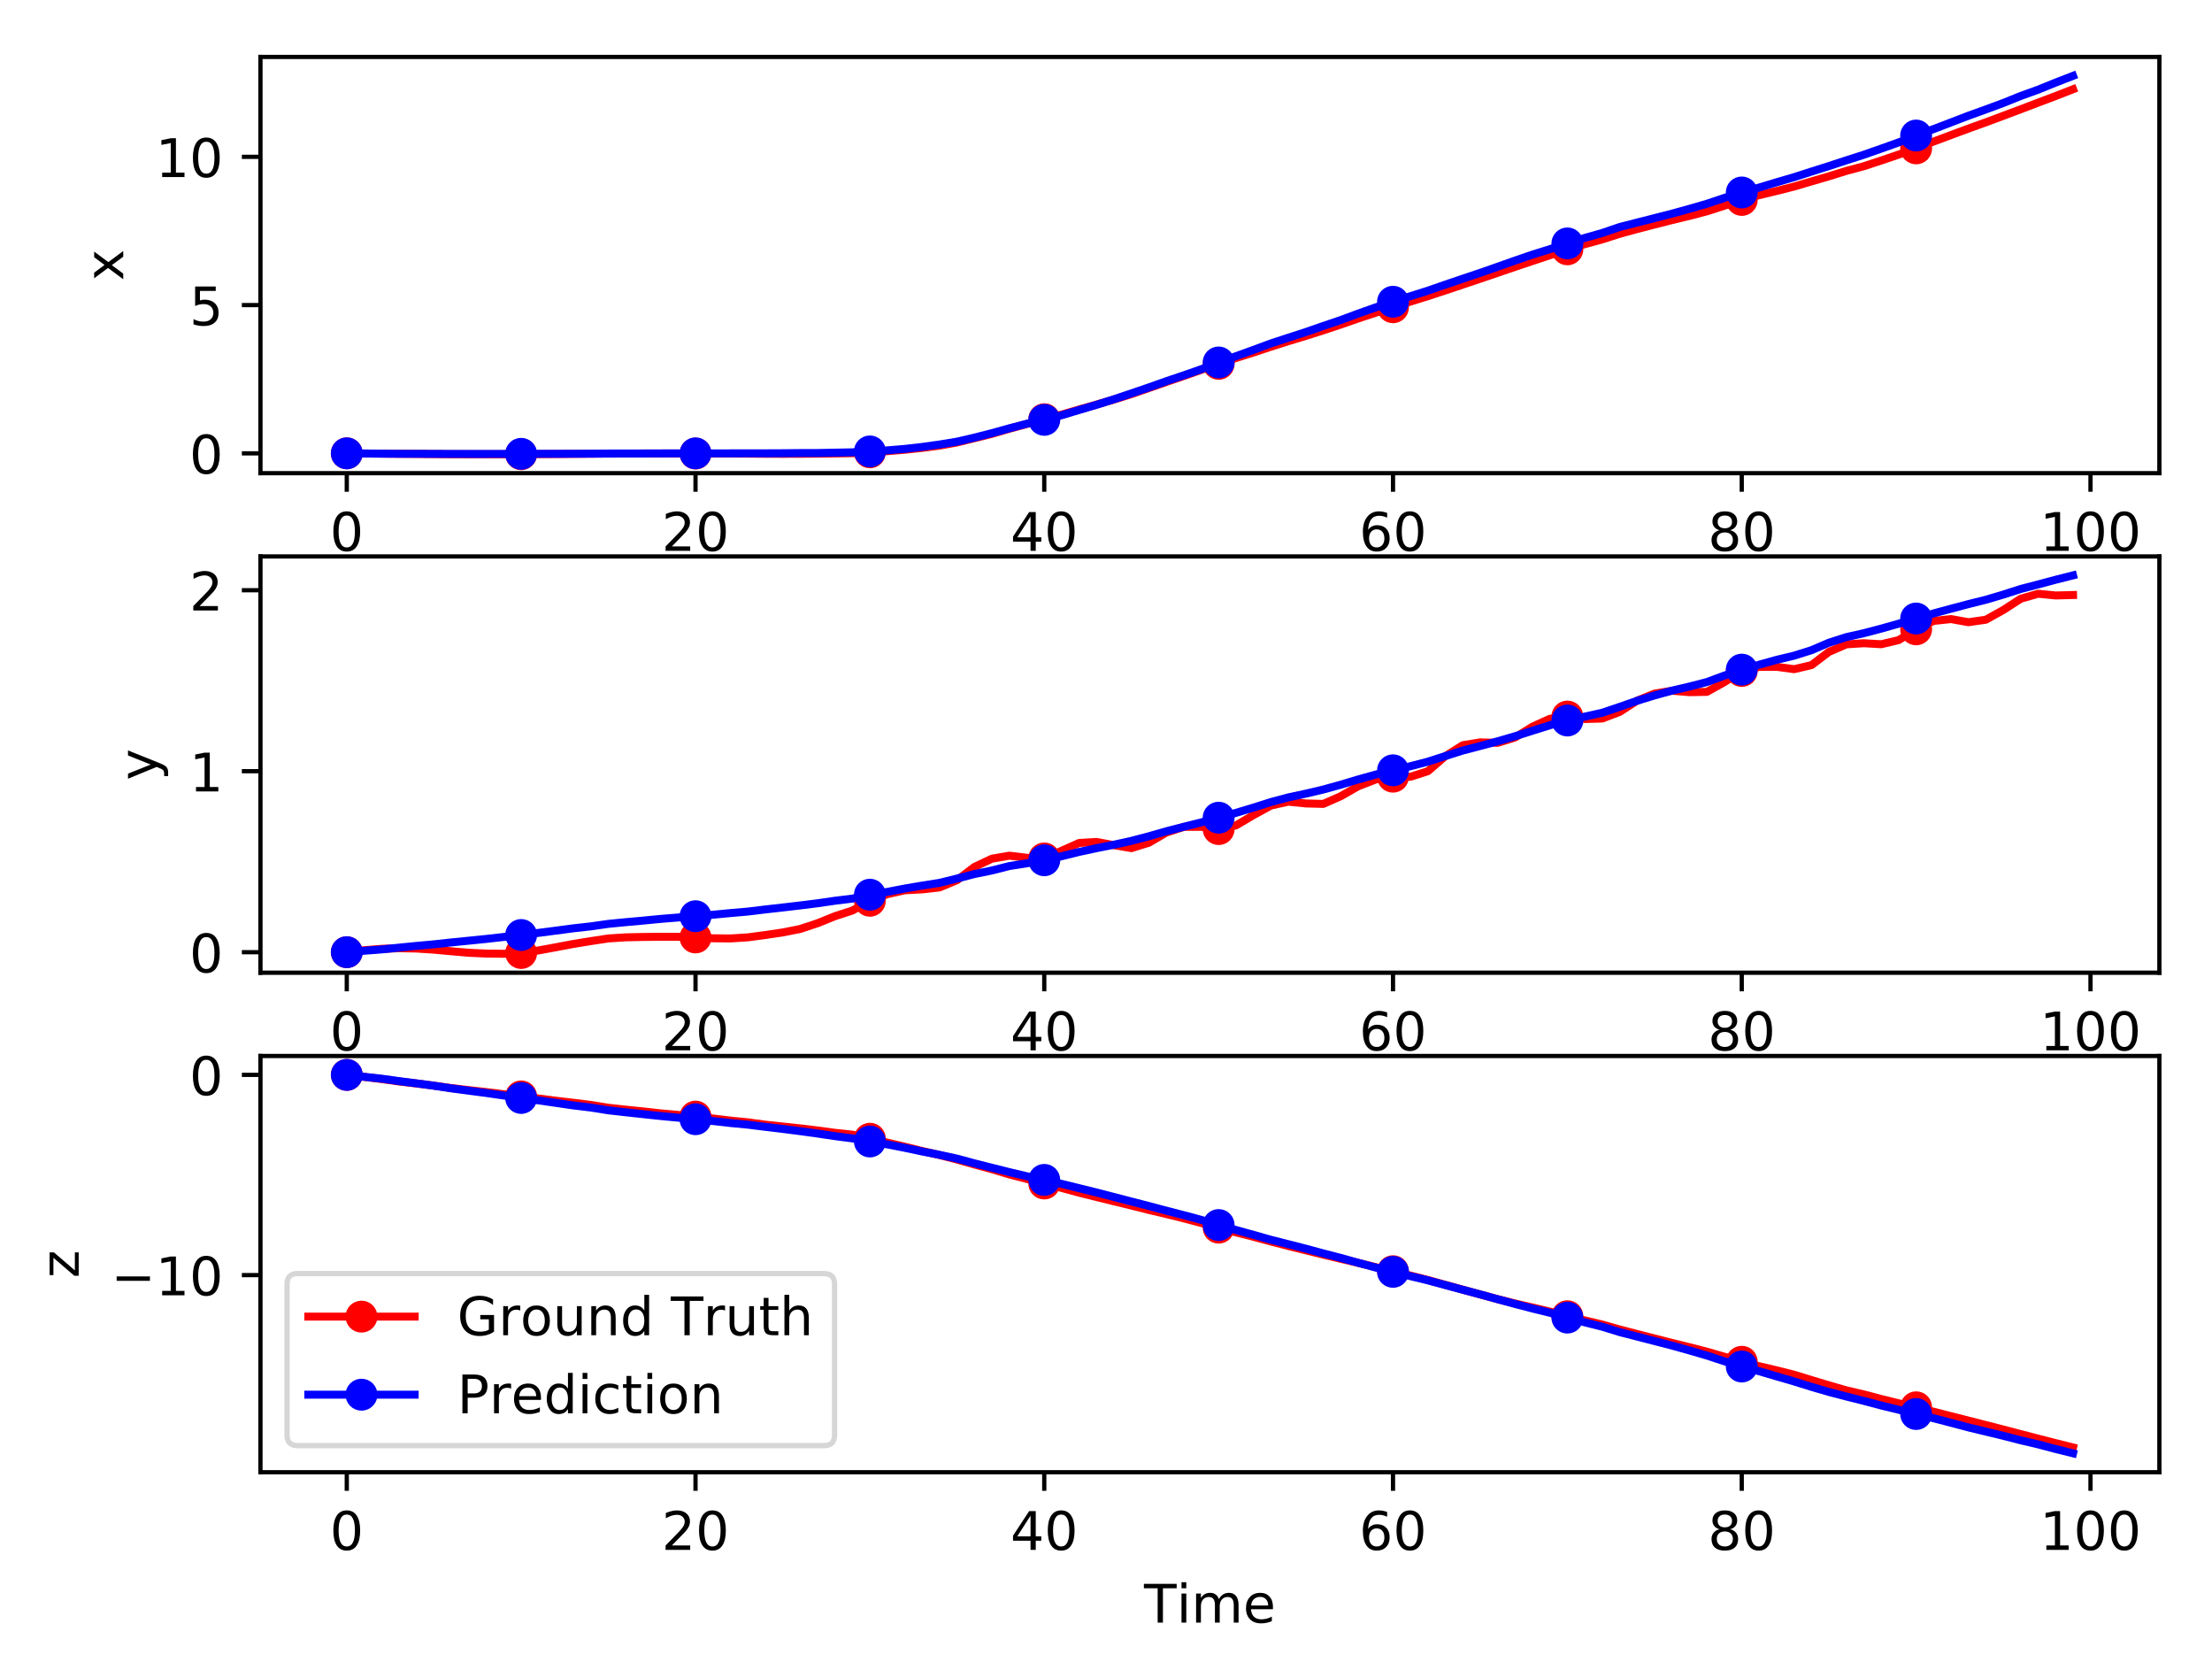 <?xml version="1.0" encoding="utf-8" standalone="no"?>
<!DOCTYPE svg PUBLIC "-//W3C//DTD SVG 1.1//EN"
  "http://www.w3.org/Graphics/SVG/1.1/DTD/svg11.dtd">
<!-- Created with matplotlib (http://matplotlib.org/) -->
<svg height="314pt" version="1.1" viewBox="0 0 416 314" width="416pt" xmlns="http://www.w3.org/2000/svg" xmlns:xlink="http://www.w3.org/1999/xlink">
 <defs>
  <style type="text/css">
*{stroke-linecap:butt;stroke-linejoin:round;}
  </style>
 </defs>
 <g id="figure_1">
  <g id="patch_1">
   <path d="M 0 314.368 
L 416.803 314.368 
L 416.803 0 
L 0 0 
z
" style="fill:#ffffff;"/>
  </g>
  <g id="axes_1">
   <g id="patch_2">
    <path d="M 48.983 88.968 
L 406.103 88.968 
L 406.103 10.7 
L 48.983 10.7 
z
" style="fill:#ffffff;"/>
   </g>
   <g id="matplotlib.axis_1">
    <g id="xtick_1">
     <g id="line2d_1">
      <defs>
       <path d="M 0 0 
L 0 3.5 
" id="mbe0ce52a7d" style="stroke:#000000;stroke-width:0.8;"/>
      </defs>
      <g>
       <use style="stroke:#000000;stroke-width:0.8;" x="65.216" xlink:href="#mbe0ce52a7d" y="88.968"/>
      </g>
     </g>
     <g id="text_1">
      <!-- 0 -->
      <defs>
       <path d="M 31.781 66.406 
Q 24.172 66.406 20.328 58.906 
Q 16.5 51.422 16.5 36.375 
Q 16.5 21.391 20.328 13.891 
Q 24.172 6.391 31.781 6.391 
Q 39.453 6.391 43.281 13.891 
Q 47.125 21.391 47.125 36.375 
Q 47.125 51.422 43.281 58.906 
Q 39.453 66.406 31.781 66.406 
z
M 31.781 74.219 
Q 44.047 74.219 50.516 64.516 
Q 56.984 54.828 56.984 36.375 
Q 56.984 17.969 50.516 8.266 
Q 44.047 -1.422 31.781 -1.422 
Q 19.531 -1.422 13.062 8.266 
Q 6.594 17.969 6.594 36.375 
Q 6.594 54.828 13.062 64.516 
Q 19.531 74.219 31.781 74.219 
z
" id="DejaVuSans-30"/>
      </defs>
      <g transform="translate(62.034 103.567)scale(0.1 -0.1)">
       <use xlink:href="#DejaVuSans-30"/>
      </g>
     </g>
    </g>
    <g id="xtick_2">
     <g id="line2d_2">
      <g>
       <use style="stroke:#000000;stroke-width:0.8;" x="130.802" xlink:href="#mbe0ce52a7d" y="88.968"/>
      </g>
     </g>
     <g id="text_2">
      <!-- 20 -->
      <defs>
       <path d="M 19.188 8.297 
L 53.609 8.297 
L 53.609 0 
L 7.328 0 
L 7.328 8.297 
Q 12.938 14.109 22.625 23.891 
Q 32.328 33.688 34.812 36.531 
Q 39.547 41.844 41.422 45.531 
Q 43.312 49.219 43.312 52.781 
Q 43.312 58.594 39.234 62.25 
Q 35.156 65.922 28.609 65.922 
Q 23.969 65.922 18.812 64.312 
Q 13.672 62.703 7.812 59.422 
L 7.812 69.391 
Q 13.766 71.781 18.938 73 
Q 24.125 74.219 28.422 74.219 
Q 39.75 74.219 46.484 68.547 
Q 53.219 62.891 53.219 53.422 
Q 53.219 48.922 51.531 44.891 
Q 49.859 40.875 45.406 35.406 
Q 44.188 33.984 37.641 27.219 
Q 31.109 20.453 19.188 8.297 
z
" id="DejaVuSans-32"/>
      </defs>
      <g transform="translate(124.44 103.567)scale(0.1 -0.1)">
       <use xlink:href="#DejaVuSans-32"/>
       <use x="63.623" xlink:href="#DejaVuSans-30"/>
      </g>
     </g>
    </g>
    <g id="xtick_3">
     <g id="line2d_3">
      <g>
       <use style="stroke:#000000;stroke-width:0.8;" x="196.389" xlink:href="#mbe0ce52a7d" y="88.968"/>
      </g>
     </g>
     <g id="text_3">
      <!-- 40 -->
      <defs>
       <path d="M 37.797 64.312 
L 12.891 25.391 
L 37.797 25.391 
z
M 35.203 72.906 
L 47.609 72.906 
L 47.609 25.391 
L 58.016 25.391 
L 58.016 17.188 
L 47.609 17.188 
L 47.609 0 
L 37.797 0 
L 37.797 17.188 
L 4.891 17.188 
L 4.891 26.703 
z
" id="DejaVuSans-34"/>
      </defs>
      <g transform="translate(190.027 103.567)scale(0.1 -0.1)">
       <use xlink:href="#DejaVuSans-34"/>
       <use x="63.623" xlink:href="#DejaVuSans-30"/>
      </g>
     </g>
    </g>
    <g id="xtick_4">
     <g id="line2d_4">
      <g>
       <use style="stroke:#000000;stroke-width:0.8;" x="261.976" xlink:href="#mbe0ce52a7d" y="88.968"/>
      </g>
     </g>
     <g id="text_4">
      <!-- 60 -->
      <defs>
       <path d="M 33.016 40.375 
Q 26.375 40.375 22.484 35.828 
Q 18.609 31.297 18.609 23.391 
Q 18.609 15.531 22.484 10.953 
Q 26.375 6.391 33.016 6.391 
Q 39.656 6.391 43.531 10.953 
Q 47.406 15.531 47.406 23.391 
Q 47.406 31.297 43.531 35.828 
Q 39.656 40.375 33.016 40.375 
z
M 52.594 71.297 
L 52.594 62.312 
Q 48.875 64.062 45.094 64.984 
Q 41.312 65.922 37.594 65.922 
Q 27.828 65.922 22.672 59.328 
Q 17.531 52.734 16.797 39.406 
Q 19.672 43.656 24.016 45.922 
Q 28.375 48.188 33.594 48.188 
Q 44.578 48.188 50.953 41.516 
Q 57.328 34.859 57.328 23.391 
Q 57.328 12.156 50.688 5.359 
Q 44.047 -1.422 33.016 -1.422 
Q 20.359 -1.422 13.672 8.266 
Q 6.984 17.969 6.984 36.375 
Q 6.984 53.656 15.188 63.938 
Q 23.391 74.219 37.203 74.219 
Q 40.922 74.219 44.703 73.484 
Q 48.484 72.75 52.594 71.297 
z
" id="DejaVuSans-36"/>
      </defs>
      <g transform="translate(255.613 103.567)scale(0.1 -0.1)">
       <use xlink:href="#DejaVuSans-36"/>
       <use x="63.623" xlink:href="#DejaVuSans-30"/>
      </g>
     </g>
    </g>
    <g id="xtick_5">
     <g id="line2d_5">
      <g>
       <use style="stroke:#000000;stroke-width:0.8;" x="327.563" xlink:href="#mbe0ce52a7d" y="88.968"/>
      </g>
     </g>
     <g id="text_5">
      <!-- 80 -->
      <defs>
       <path d="M 31.781 34.625 
Q 24.75 34.625 20.719 30.859 
Q 16.703 27.094 16.703 20.516 
Q 16.703 13.922 20.719 10.156 
Q 24.75 6.391 31.781 6.391 
Q 38.812 6.391 42.859 10.172 
Q 46.922 13.969 46.922 20.516 
Q 46.922 27.094 42.891 30.859 
Q 38.875 34.625 31.781 34.625 
z
M 21.922 38.812 
Q 15.578 40.375 12.031 44.719 
Q 8.5 49.078 8.5 55.328 
Q 8.5 64.062 14.719 69.141 
Q 20.953 74.219 31.781 74.219 
Q 42.672 74.219 48.875 69.141 
Q 55.078 64.062 55.078 55.328 
Q 55.078 49.078 51.531 44.719 
Q 48 40.375 41.703 38.812 
Q 48.828 37.156 52.797 32.312 
Q 56.781 27.484 56.781 20.516 
Q 56.781 9.906 50.312 4.234 
Q 43.844 -1.422 31.781 -1.422 
Q 19.734 -1.422 13.25 4.234 
Q 6.781 9.906 6.781 20.516 
Q 6.781 27.484 10.781 32.312 
Q 14.797 37.156 21.922 38.812 
z
M 18.312 54.391 
Q 18.312 48.734 21.844 45.562 
Q 25.391 42.391 31.781 42.391 
Q 38.141 42.391 41.719 45.562 
Q 45.312 48.734 45.312 54.391 
Q 45.312 60.062 41.719 63.234 
Q 38.141 66.406 31.781 66.406 
Q 25.391 66.406 21.844 63.234 
Q 18.312 60.062 18.312 54.391 
z
" id="DejaVuSans-38"/>
      </defs>
      <g transform="translate(321.2 103.567)scale(0.1 -0.1)">
       <use xlink:href="#DejaVuSans-38"/>
       <use x="63.623" xlink:href="#DejaVuSans-30"/>
      </g>
     </g>
    </g>
    <g id="xtick_6">
     <g id="line2d_6">
      <g>
       <use style="stroke:#000000;stroke-width:0.8;" x="393.149" xlink:href="#mbe0ce52a7d" y="88.968"/>
      </g>
     </g>
     <g id="text_6">
      <!-- 100 -->
      <defs>
       <path d="M 12.406 8.297 
L 28.516 8.297 
L 28.516 63.922 
L 10.984 60.406 
L 10.984 69.391 
L 28.422 72.906 
L 38.281 72.906 
L 38.281 8.297 
L 54.391 8.297 
L 54.391 0 
L 12.406 0 
z
" id="DejaVuSans-31"/>
      </defs>
      <g transform="translate(383.606 103.567)scale(0.1 -0.1)">
       <use xlink:href="#DejaVuSans-31"/>
       <use x="63.623" xlink:href="#DejaVuSans-30"/>
       <use x="127.246" xlink:href="#DejaVuSans-30"/>
      </g>
     </g>
    </g>
    <g id="text_7">
     <!-- Time -->
     <defs>
      <path d="M -0.297 72.906 
L 61.375 72.906 
L 61.375 64.594 
L 35.5 64.594 
L 35.5 0 
L 25.594 0 
L 25.594 64.594 
L -0.297 64.594 
z
" id="DejaVuSans-54"/>
      <path d="M 9.422 54.688 
L 18.406 54.688 
L 18.406 0 
L 9.422 0 
z
M 9.422 75.984 
L 18.406 75.984 
L 18.406 64.594 
L 9.422 64.594 
z
" id="DejaVuSans-69"/>
      <path d="M 52 44.188 
Q 55.375 50.25 60.062 53.125 
Q 64.75 56 71.094 56 
Q 79.641 56 84.281 50.016 
Q 88.922 44.047 88.922 33.016 
L 88.922 0 
L 79.891 0 
L 79.891 32.719 
Q 79.891 40.578 77.094 44.375 
Q 74.312 48.188 68.609 48.188 
Q 61.625 48.188 57.562 43.547 
Q 53.516 38.922 53.516 30.906 
L 53.516 0 
L 44.484 0 
L 44.484 32.719 
Q 44.484 40.625 41.703 44.406 
Q 38.922 48.188 33.109 48.188 
Q 26.219 48.188 22.156 43.531 
Q 18.109 38.875 18.109 30.906 
L 18.109 0 
L 9.078 0 
L 9.078 54.688 
L 18.109 54.688 
L 18.109 46.188 
Q 21.188 51.219 25.484 53.609 
Q 29.781 56 35.688 56 
Q 41.656 56 45.828 52.969 
Q 50 49.953 52 44.188 
z
" id="DejaVuSans-6d"/>
      <path d="M 56.203 29.594 
L 56.203 25.203 
L 14.891 25.203 
Q 15.484 15.922 20.484 11.062 
Q 25.484 6.203 34.422 6.203 
Q 39.594 6.203 44.453 7.469 
Q 49.312 8.734 54.109 11.281 
L 54.109 2.781 
Q 49.266 0.734 44.188 -0.344 
Q 39.109 -1.422 33.891 -1.422 
Q 20.797 -1.422 13.156 6.188 
Q 5.516 13.812 5.516 26.812 
Q 5.516 40.234 12.766 48.109 
Q 20.016 56 32.328 56 
Q 43.359 56 49.781 48.891 
Q 56.203 41.797 56.203 29.594 
z
M 47.219 32.234 
Q 47.125 39.594 43.094 43.984 
Q 39.062 48.391 32.422 48.391 
Q 24.906 48.391 20.391 44.141 
Q 15.875 39.891 15.188 32.172 
z
" id="DejaVuSans-65"/>
     </defs>
     <g transform="translate(215.155 117.245)scale(0.1 -0.1)">
      <use xlink:href="#DejaVuSans-54"/>
      <use x="61.037" xlink:href="#DejaVuSans-69"/>
      <use x="88.82" xlink:href="#DejaVuSans-6d"/>
      <use x="186.232" xlink:href="#DejaVuSans-65"/>
     </g>
    </g>
   </g>
   <g id="matplotlib.axis_2">
    <g id="ytick_1">
     <g id="line2d_7">
      <defs>
       <path d="M 0 0 
L -3.5 0 
" id="m937d093a23" style="stroke:#000000;stroke-width:0.8;"/>
      </defs>
      <g>
       <use style="stroke:#000000;stroke-width:0.8;" x="48.983" xlink:href="#m937d093a23" y="85.238"/>
      </g>
     </g>
     <g id="text_8">
      <!-- 0 -->
      <g transform="translate(35.62 89.037)scale(0.1 -0.1)">
       <use xlink:href="#DejaVuSans-30"/>
      </g>
     </g>
    </g>
    <g id="ytick_2">
     <g id="line2d_8">
      <g>
       <use style="stroke:#000000;stroke-width:0.8;" x="48.983" xlink:href="#m937d093a23" y="57.363"/>
      </g>
     </g>
     <g id="text_9">
      <!-- 5 -->
      <defs>
       <path d="M 10.797 72.906 
L 49.516 72.906 
L 49.516 64.594 
L 19.828 64.594 
L 19.828 46.734 
Q 21.969 47.469 24.109 47.828 
Q 26.266 48.188 28.422 48.188 
Q 40.625 48.188 47.75 41.5 
Q 54.891 34.812 54.891 23.391 
Q 54.891 11.625 47.562 5.094 
Q 40.234 -1.422 26.906 -1.422 
Q 22.312 -1.422 17.547 -0.641 
Q 12.797 0.141 7.719 1.703 
L 7.719 11.625 
Q 12.109 9.234 16.797 8.062 
Q 21.484 6.891 26.703 6.891 
Q 35.156 6.891 40.078 11.328 
Q 45.016 15.766 45.016 23.391 
Q 45.016 31 40.078 35.438 
Q 35.156 39.891 26.703 39.891 
Q 22.75 39.891 18.812 39.016 
Q 14.891 38.141 10.797 36.281 
z
" id="DejaVuSans-35"/>
      </defs>
      <g transform="translate(35.62 61.162)scale(0.1 -0.1)">
       <use xlink:href="#DejaVuSans-35"/>
      </g>
     </g>
    </g>
    <g id="ytick_3">
     <g id="line2d_9">
      <g>
       <use style="stroke:#000000;stroke-width:0.8;" x="48.983" xlink:href="#m937d093a23" y="29.487"/>
      </g>
     </g>
     <g id="text_10">
      <!-- 10 -->
      <g transform="translate(29.258 33.287)scale(0.1 -0.1)">
       <use xlink:href="#DejaVuSans-31"/>
       <use x="63.623" xlink:href="#DejaVuSans-30"/>
      </g>
     </g>
    </g>
    <g id="text_11">
     <!-- x -->
     <defs>
      <path d="M 54.891 54.688 
L 35.109 28.078 
L 55.906 0 
L 45.312 0 
L 29.391 21.484 
L 13.484 0 
L 2.875 0 
L 24.125 28.609 
L 4.688 54.688 
L 15.281 54.688 
L 29.781 35.203 
L 44.281 54.688 
z
" id="DejaVuSans-78"/>
     </defs>
     <g transform="translate(23.178 52.793)rotate(-90)scale(0.1 -0.1)">
      <use xlink:href="#DejaVuSans-78"/>
     </g>
    </g>
   </g>
   <g id="line2d_10">
    <path clip-path="url(#pd5dc75ac2e)" d="M 65.216 85.238 
L 68.495 85.27 
L 71.774 85.298 
L 75.054 85.324 
L 78.333 85.348 
L 81.612 85.376 
L 84.892 85.399 
L 88.171 85.409 
L 91.45 85.411 
L 94.73 85.409 
L 98.009 85.404 
L 101.288 85.388 
L 104.568 85.366 
L 107.847 85.339 
L 111.126 85.31 
L 114.406 85.287 
L 117.685 85.279 
L 120.964 85.275 
L 124.244 85.274 
L 127.523 85.273 
L 130.802 85.272 
L 134.082 85.28 
L 137.361 85.277 
L 140.64 85.294 
L 143.92 85.32 
L 147.199 85.331 
L 150.478 85.322 
L 153.758 85.299 
L 157.037 85.255 
L 160.316 85.208 
L 163.596 85.049 
L 166.875 84.828 
L 170.154 84.563 
L 173.434 84.212 
L 176.713 83.784 
L 179.992 83.193 
L 183.272 82.377 
L 186.551 81.573 
L 189.83 80.608 
L 193.11 79.719 
L 196.389 78.823 
L 199.668 77.95 
L 202.948 76.993 
L 206.227 76.062 
L 209.506 75.12 
L 212.786 74.096 
L 216.065 72.959 
L 219.344 71.817 
L 222.624 70.693 
L 225.903 69.545 
L 229.182 68.413 
L 232.462 67.307 
L 235.741 66.278 
L 239.02 65.189 
L 242.3 64.149 
L 245.579 63.158 
L 248.859 62.115 
L 252.138 61.023 
L 255.417 59.887 
L 258.697 58.803 
L 261.976 57.77 
L 265.255 56.705 
L 268.535 55.688 
L 271.814 54.609 
L 275.093 53.511 
L 278.373 52.413 
L 281.652 51.297 
L 284.931 50.177 
L 288.211 49.077 
L 291.49 47.986 
L 294.769 46.877 
L 298.049 45.91 
L 301.328 45.011 
L 304.607 43.964 
L 307.887 43.067 
L 311.166 42.214 
L 314.445 41.383 
L 317.725 40.593 
L 321.004 39.736 
L 324.283 38.681 
L 327.563 37.592 
L 330.842 36.697 
L 334.121 35.903 
L 337.401 35.077 
L 340.68 34.11 
L 343.959 33.154 
L 347.239 32.13 
L 350.518 31.256 
L 353.797 30.18 
L 357.077 29.063 
L 360.356 27.896 
L 363.635 26.619 
L 366.915 25.391 
L 370.194 24.176 
L 373.473 22.997 
L 376.753 21.774 
L 380.032 20.542 
L 383.311 19.293 
L 386.591 18.059 
L 389.87 16.779 
" style="fill:none;stroke:#ff0000;stroke-linecap:square;stroke-width:1.5;"/>
    <defs>
     <path d="M 0 2.5 
C 0.663 2.5 1.299 2.237 1.768 1.768 
C 2.237 1.299 2.5 0.663 2.5 0 
C 2.5 -0.663 2.237 -1.299 1.768 -1.768 
C 1.299 -2.237 0.663 -2.5 0 -2.5 
C -0.663 -2.5 -1.299 -2.237 -1.768 -1.768 
C -2.237 -1.299 -2.5 -0.663 -2.5 0 
C -2.5 0.663 -2.237 1.299 -1.768 1.768 
C -1.299 2.237 -0.663 2.5 0 2.5 
z
" id="m36c1d5f008" style="stroke:#ff0000;"/>
    </defs>
    <g clip-path="url(#pd5dc75ac2e)">
     <use style="fill:#ff0000;stroke:#ff0000;" x="65.216" xlink:href="#m36c1d5f008" y="85.238"/>
     <use style="fill:#ff0000;stroke:#ff0000;" x="98.009" xlink:href="#m36c1d5f008" y="85.404"/>
     <use style="fill:#ff0000;stroke:#ff0000;" x="130.802" xlink:href="#m36c1d5f008" y="85.272"/>
     <use style="fill:#ff0000;stroke:#ff0000;" x="163.596" xlink:href="#m36c1d5f008" y="85.049"/>
     <use style="fill:#ff0000;stroke:#ff0000;" x="196.389" xlink:href="#m36c1d5f008" y="78.823"/>
     <use style="fill:#ff0000;stroke:#ff0000;" x="229.182" xlink:href="#m36c1d5f008" y="68.413"/>
     <use style="fill:#ff0000;stroke:#ff0000;" x="261.976" xlink:href="#m36c1d5f008" y="57.77"/>
     <use style="fill:#ff0000;stroke:#ff0000;" x="294.769" xlink:href="#m36c1d5f008" y="46.877"/>
     <use style="fill:#ff0000;stroke:#ff0000;" x="327.563" xlink:href="#m36c1d5f008" y="37.592"/>
     <use style="fill:#ff0000;stroke:#ff0000;" x="360.356" xlink:href="#m36c1d5f008" y="27.896"/>
    </g>
   </g>
   <g id="line2d_11">
    <path clip-path="url(#pd5dc75ac2e)" d="M 65.216 85.238 
L 68.495 85.264 
L 71.774 85.304 
L 75.054 85.321 
L 78.333 85.322 
L 81.612 85.338 
L 84.892 85.346 
L 88.171 85.351 
L 91.45 85.351 
L 94.73 85.343 
L 98.009 85.332 
L 101.288 85.328 
L 104.568 85.323 
L 107.847 85.315 
L 111.126 85.303 
L 114.406 85.276 
L 117.685 85.269 
L 120.964 85.265 
L 124.244 85.254 
L 127.523 85.248 
L 130.802 85.245 
L 134.082 85.246 
L 137.361 85.242 
L 140.64 85.239 
L 143.92 85.234 
L 147.199 85.219 
L 150.478 85.186 
L 153.758 85.176 
L 157.037 85.111 
L 160.316 85.045 
L 163.596 84.88 
L 166.875 84.678 
L 170.154 84.406 
L 173.434 84.033 
L 176.713 83.575 
L 179.992 83.036 
L 183.272 82.279 
L 186.551 81.437 
L 189.83 80.53 
L 193.11 79.669 
L 196.389 78.941 
L 199.668 78.068 
L 202.948 77.083 
L 206.227 76.11 
L 209.506 75.063 
L 212.786 73.958 
L 216.065 72.84 
L 219.344 71.676 
L 222.624 70.569 
L 225.903 69.425 
L 229.182 68.152 
L 232.462 66.965 
L 235.741 65.786 
L 239.02 64.567 
L 242.3 63.494 
L 245.579 62.432 
L 248.859 61.293 
L 252.138 60.182 
L 255.417 58.965 
L 258.697 57.801 
L 261.976 56.735 
L 265.255 55.689 
L 268.535 54.655 
L 271.814 53.516 
L 275.093 52.404 
L 278.373 51.304 
L 281.652 50.156 
L 284.931 48.995 
L 288.211 47.87 
L 291.49 46.846 
L 294.769 45.769 
L 298.049 44.731 
L 301.328 43.805 
L 304.607 42.685 
L 307.887 41.845 
L 311.166 41.01 
L 314.445 40.171 
L 317.725 39.266 
L 321.004 38.317 
L 324.283 37.214 
L 327.563 36.188 
L 330.842 35.26 
L 334.121 34.27 
L 337.401 33.313 
L 340.68 32.258 
L 343.959 31.219 
L 347.239 30.145 
L 350.518 29.093 
L 353.797 27.944 
L 357.077 26.772 
L 360.356 25.484 
L 363.635 24.27 
L 366.915 23.015 
L 370.194 21.758 
L 373.473 20.575 
L 376.753 19.363 
L 380.032 18.042 
L 383.311 16.858 
L 386.591 15.529 
L 389.87 14.258 
" style="fill:none;stroke:#0000ff;stroke-linecap:square;stroke-width:1.5;"/>
    <defs>
     <path d="M 0 2.5 
C 0.663 2.5 1.299 2.237 1.768 1.768 
C 2.237 1.299 2.5 0.663 2.5 0 
C 2.5 -0.663 2.237 -1.299 1.768 -1.768 
C 1.299 -2.237 0.663 -2.5 0 -2.5 
C -0.663 -2.5 -1.299 -2.237 -1.768 -1.768 
C -2.237 -1.299 -2.5 -0.663 -2.5 0 
C -2.5 0.663 -2.237 1.299 -1.768 1.768 
C -1.299 2.237 -0.663 2.5 0 2.5 
z
" id="me3916d8722" style="stroke:#0000ff;"/>
    </defs>
    <g clip-path="url(#pd5dc75ac2e)">
     <use style="fill:#0000ff;stroke:#0000ff;" x="65.216" xlink:href="#me3916d8722" y="85.238"/>
     <use style="fill:#0000ff;stroke:#0000ff;" x="98.009" xlink:href="#me3916d8722" y="85.332"/>
     <use style="fill:#0000ff;stroke:#0000ff;" x="130.802" xlink:href="#me3916d8722" y="85.245"/>
     <use style="fill:#0000ff;stroke:#0000ff;" x="163.596" xlink:href="#me3916d8722" y="84.88"/>
     <use style="fill:#0000ff;stroke:#0000ff;" x="196.389" xlink:href="#me3916d8722" y="78.941"/>
     <use style="fill:#0000ff;stroke:#0000ff;" x="229.182" xlink:href="#me3916d8722" y="68.152"/>
     <use style="fill:#0000ff;stroke:#0000ff;" x="261.976" xlink:href="#me3916d8722" y="56.735"/>
     <use style="fill:#0000ff;stroke:#0000ff;" x="294.769" xlink:href="#me3916d8722" y="45.769"/>
     <use style="fill:#0000ff;stroke:#0000ff;" x="327.563" xlink:href="#me3916d8722" y="36.188"/>
     <use style="fill:#0000ff;stroke:#0000ff;" x="360.356" xlink:href="#me3916d8722" y="25.484"/>
    </g>
   </g>
   <g id="patch_3">
    <path d="M 48.983 88.968 
L 48.983 10.7 
" style="fill:none;stroke:#000000;stroke-linecap:square;stroke-linejoin:miter;stroke-width:0.8;"/>
   </g>
   <g id="patch_4">
    <path d="M 406.103 88.968 
L 406.103 10.7 
" style="fill:none;stroke:#000000;stroke-linecap:square;stroke-linejoin:miter;stroke-width:0.8;"/>
   </g>
   <g id="patch_5">
    <path d="M 48.983 88.968 
L 406.103 88.968 
" style="fill:none;stroke:#000000;stroke-linecap:square;stroke-linejoin:miter;stroke-width:0.8;"/>
   </g>
   <g id="patch_6">
    <path d="M 48.983 10.7 
L 406.103 10.7 
" style="fill:none;stroke:#000000;stroke-linecap:square;stroke-linejoin:miter;stroke-width:0.8;"/>
   </g>
  </g>
  <g id="axes_2">
   <g id="patch_7">
    <path d="M 48.983 182.89 
L 406.103 182.89 
L 406.103 104.622 
L 48.983 104.622 
z
" style="fill:#ffffff;"/>
   </g>
   <g id="matplotlib.axis_3">
    <g id="xtick_7">
     <g id="line2d_12">
      <g>
       <use style="stroke:#000000;stroke-width:0.8;" x="65.216" xlink:href="#mbe0ce52a7d" y="182.89"/>
      </g>
     </g>
     <g id="text_12">
      <!-- 0 -->
      <g transform="translate(62.034 197.489)scale(0.1 -0.1)">
       <use xlink:href="#DejaVuSans-30"/>
      </g>
     </g>
    </g>
    <g id="xtick_8">
     <g id="line2d_13">
      <g>
       <use style="stroke:#000000;stroke-width:0.8;" x="130.802" xlink:href="#mbe0ce52a7d" y="182.89"/>
      </g>
     </g>
     <g id="text_13">
      <!-- 20 -->
      <g transform="translate(124.44 197.489)scale(0.1 -0.1)">
       <use xlink:href="#DejaVuSans-32"/>
       <use x="63.623" xlink:href="#DejaVuSans-30"/>
      </g>
     </g>
    </g>
    <g id="xtick_9">
     <g id="line2d_14">
      <g>
       <use style="stroke:#000000;stroke-width:0.8;" x="196.389" xlink:href="#mbe0ce52a7d" y="182.89"/>
      </g>
     </g>
     <g id="text_14">
      <!-- 40 -->
      <g transform="translate(190.027 197.489)scale(0.1 -0.1)">
       <use xlink:href="#DejaVuSans-34"/>
       <use x="63.623" xlink:href="#DejaVuSans-30"/>
      </g>
     </g>
    </g>
    <g id="xtick_10">
     <g id="line2d_15">
      <g>
       <use style="stroke:#000000;stroke-width:0.8;" x="261.976" xlink:href="#mbe0ce52a7d" y="182.89"/>
      </g>
     </g>
     <g id="text_15">
      <!-- 60 -->
      <g transform="translate(255.613 197.489)scale(0.1 -0.1)">
       <use xlink:href="#DejaVuSans-36"/>
       <use x="63.623" xlink:href="#DejaVuSans-30"/>
      </g>
     </g>
    </g>
    <g id="xtick_11">
     <g id="line2d_16">
      <g>
       <use style="stroke:#000000;stroke-width:0.8;" x="327.563" xlink:href="#mbe0ce52a7d" y="182.89"/>
      </g>
     </g>
     <g id="text_16">
      <!-- 80 -->
      <g transform="translate(321.2 197.489)scale(0.1 -0.1)">
       <use xlink:href="#DejaVuSans-38"/>
       <use x="63.623" xlink:href="#DejaVuSans-30"/>
      </g>
     </g>
    </g>
    <g id="xtick_12">
     <g id="line2d_17">
      <g>
       <use style="stroke:#000000;stroke-width:0.8;" x="393.149" xlink:href="#mbe0ce52a7d" y="182.89"/>
      </g>
     </g>
     <g id="text_17">
      <!-- 100 -->
      <g transform="translate(383.606 197.489)scale(0.1 -0.1)">
       <use xlink:href="#DejaVuSans-31"/>
       <use x="63.623" xlink:href="#DejaVuSans-30"/>
       <use x="127.246" xlink:href="#DejaVuSans-30"/>
      </g>
     </g>
    </g>
    <g id="text_18">
     <!-- Time -->
     <g transform="translate(215.155 211.167)scale(0.1 -0.1)">
      <use xlink:href="#DejaVuSans-54"/>
      <use x="61.037" xlink:href="#DejaVuSans-69"/>
      <use x="88.82" xlink:href="#DejaVuSans-6d"/>
      <use x="186.232" xlink:href="#DejaVuSans-65"/>
     </g>
    </g>
   </g>
   <g id="matplotlib.axis_4">
    <g id="ytick_4">
     <g id="line2d_18">
      <g>
       <use style="stroke:#000000;stroke-width:0.8;" x="48.983" xlink:href="#m937d093a23" y="179.032"/>
      </g>
     </g>
     <g id="text_19">
      <!-- 0 -->
      <g transform="translate(35.62 182.832)scale(0.1 -0.1)">
       <use xlink:href="#DejaVuSans-30"/>
      </g>
     </g>
    </g>
    <g id="ytick_5">
     <g id="line2d_19">
      <g>
       <use style="stroke:#000000;stroke-width:0.8;" x="48.983" xlink:href="#m937d093a23" y="145.006"/>
      </g>
     </g>
     <g id="text_20">
      <!-- 1 -->
      <g transform="translate(35.62 148.806)scale(0.1 -0.1)">
       <use xlink:href="#DejaVuSans-31"/>
      </g>
     </g>
    </g>
    <g id="ytick_6">
     <g id="line2d_20">
      <g>
       <use style="stroke:#000000;stroke-width:0.8;" x="48.983" xlink:href="#m937d093a23" y="110.981"/>
      </g>
     </g>
     <g id="text_21">
      <!-- 2 -->
      <g transform="translate(35.62 114.78)scale(0.1 -0.1)">
       <use xlink:href="#DejaVuSans-32"/>
      </g>
     </g>
    </g>
    <g id="text_22">
     <!-- y -->
     <defs>
      <path d="M 32.172 -5.078 
Q 28.375 -14.844 24.75 -17.812 
Q 21.141 -20.797 15.094 -20.797 
L 7.906 -20.797 
L 7.906 -13.281 
L 13.188 -13.281 
Q 16.891 -13.281 18.938 -11.516 
Q 21 -9.766 23.484 -3.219 
L 25.094 0.875 
L 2.984 54.688 
L 12.5 54.688 
L 29.594 11.922 
L 46.688 54.688 
L 56.203 54.688 
z
" id="DejaVuSans-79"/>
     </defs>
     <g transform="translate(29.541 146.715)rotate(-90)scale(0.1 -0.1)">
      <use xlink:href="#DejaVuSans-79"/>
     </g>
    </g>
   </g>
   <g id="line2d_21">
    <path clip-path="url(#pcb51ae1101)" d="M 65.216 179.032 
L 68.495 178.662 
L 71.774 178.401 
L 75.054 178.287 
L 78.333 178.348 
L 81.612 178.557 
L 84.892 178.86 
L 88.171 179.143 
L 91.45 179.293 
L 94.73 179.332 
L 98.009 179.187 
L 101.288 178.702 
L 104.568 178.101 
L 107.847 177.479 
L 111.126 176.948 
L 114.406 176.447 
L 117.685 176.239 
L 120.964 176.169 
L 124.244 176.134 
L 127.523 176.135 
L 130.802 176.262 
L 134.082 176.419 
L 137.361 176.451 
L 140.64 176.243 
L 143.92 175.805 
L 147.199 175.32 
L 150.478 174.668 
L 153.758 173.583 
L 157.037 172.261 
L 160.316 171.198 
L 163.596 169.363 
L 166.875 168.122 
L 170.154 167.392 
L 173.434 167.222 
L 176.713 166.853 
L 179.992 165.484 
L 183.272 162.994 
L 186.551 161.451 
L 189.83 160.884 
L 193.11 161.284 
L 196.389 161.405 
L 199.668 159.958 
L 202.948 158.496 
L 206.227 158.303 
L 209.506 158.914 
L 212.786 159.467 
L 216.065 158.45 
L 219.344 156.541 
L 222.624 155.471 
L 225.903 155.459 
L 229.182 155.884 
L 232.462 155.184 
L 235.741 153.254 
L 239.02 151.458 
L 242.3 150.732 
L 245.579 151.067 
L 248.859 151.152 
L 252.138 149.71 
L 255.417 147.839 
L 258.697 146.573 
L 261.976 146.033 
L 265.255 146.05 
L 268.535 145.004 
L 271.814 142.173 
L 275.093 140.115 
L 278.373 139.582 
L 281.652 139.667 
L 284.931 138.658 
L 288.211 136.623 
L 291.49 135.142 
L 294.769 134.726 
L 298.049 135.196 
L 301.328 135.099 
L 304.607 133.854 
L 307.887 131.731 
L 311.166 130.411 
L 314.445 129.869 
L 317.725 130.146 
L 321.004 130.086 
L 324.283 128.257 
L 327.563 126.16 
L 330.842 125.391 
L 334.121 125.375 
L 337.401 125.821 
L 340.68 125.057 
L 343.959 122.564 
L 347.239 121.149 
L 350.518 120.941 
L 353.797 121.13 
L 357.077 120.353 
L 360.356 118.327 
L 363.635 116.749 
L 366.915 116.401 
L 370.194 116.991 
L 373.473 116.519 
L 376.753 114.694 
L 380.032 112.572 
L 383.311 111.635 
L 386.591 111.963 
L 389.87 111.876 
" style="fill:none;stroke:#ff0000;stroke-linecap:square;stroke-width:1.5;"/>
    <g clip-path="url(#pcb51ae1101)">
     <use style="fill:#ff0000;stroke:#ff0000;" x="65.216" xlink:href="#m36c1d5f008" y="179.032"/>
     <use style="fill:#ff0000;stroke:#ff0000;" x="98.009" xlink:href="#m36c1d5f008" y="179.187"/>
     <use style="fill:#ff0000;stroke:#ff0000;" x="130.802" xlink:href="#m36c1d5f008" y="176.262"/>
     <use style="fill:#ff0000;stroke:#ff0000;" x="163.596" xlink:href="#m36c1d5f008" y="169.363"/>
     <use style="fill:#ff0000;stroke:#ff0000;" x="196.389" xlink:href="#m36c1d5f008" y="161.405"/>
     <use style="fill:#ff0000;stroke:#ff0000;" x="229.182" xlink:href="#m36c1d5f008" y="155.884"/>
     <use style="fill:#ff0000;stroke:#ff0000;" x="261.976" xlink:href="#m36c1d5f008" y="146.033"/>
     <use style="fill:#ff0000;stroke:#ff0000;" x="294.769" xlink:href="#m36c1d5f008" y="134.726"/>
     <use style="fill:#ff0000;stroke:#ff0000;" x="327.563" xlink:href="#m36c1d5f008" y="126.16"/>
     <use style="fill:#ff0000;stroke:#ff0000;" x="360.356" xlink:href="#m36c1d5f008" y="118.327"/>
    </g>
   </g>
   <g id="line2d_22">
    <path clip-path="url(#pcb51ae1101)" d="M 65.216 179.032 
L 68.495 178.761 
L 71.774 178.512 
L 75.054 178.177 
L 78.333 177.852 
L 81.612 177.55 
L 84.892 177.196 
L 88.171 176.869 
L 91.45 176.539 
L 94.73 176.169 
L 98.009 175.8 
L 101.288 175.401 
L 104.568 174.975 
L 107.847 174.541 
L 111.126 174.175 
L 114.406 173.708 
L 117.685 173.388 
L 120.964 173.092 
L 124.244 172.776 
L 127.523 172.51 
L 130.802 172.267 
L 134.082 171.991 
L 137.361 171.679 
L 140.64 171.395 
L 143.92 170.998 
L 147.199 170.628 
L 150.478 170.244 
L 153.758 169.835 
L 157.037 169.359 
L 160.316 168.955 
L 163.596 168.224 
L 166.875 167.692 
L 170.154 167.065 
L 173.434 166.509 
L 176.713 165.992 
L 179.992 165.185 
L 183.272 164.335 
L 186.551 163.667 
L 189.83 162.835 
L 193.11 162.32 
L 196.389 161.749 
L 199.668 160.988 
L 202.948 160.179 
L 206.227 159.474 
L 209.506 158.817 
L 212.786 158.097 
L 216.065 157.237 
L 219.344 156.295 
L 222.624 155.452 
L 225.903 154.63 
L 229.182 153.745 
L 232.462 152.83 
L 235.741 151.843 
L 239.02 150.801 
L 242.3 149.923 
L 245.579 149.221 
L 248.859 148.449 
L 252.138 147.541 
L 255.417 146.557 
L 258.697 145.645 
L 261.976 144.833 
L 265.255 144.062 
L 268.535 143.209 
L 271.814 142.153 
L 275.093 141.119 
L 278.373 140.262 
L 281.652 139.381 
L 284.931 138.426 
L 288.211 137.39 
L 291.49 136.363 
L 294.769 135.47 
L 298.049 134.737 
L 301.328 134.009 
L 304.607 132.904 
L 307.887 131.76 
L 311.166 130.754 
L 314.445 129.852 
L 317.725 129.087 
L 321.004 128.242 
L 324.283 127.03 
L 327.563 125.903 
L 330.842 124.976 
L 334.121 124.064 
L 337.401 123.279 
L 340.68 122.25 
L 343.959 120.845 
L 347.239 119.789 
L 350.518 119.055 
L 353.797 118.192 
L 357.077 117.265 
L 360.356 116.294 
L 363.635 115.34 
L 366.915 114.45 
L 370.194 113.584 
L 373.473 112.766 
L 376.753 111.793 
L 380.032 110.74 
L 383.311 109.887 
L 386.591 109.007 
L 389.87 108.18 
" style="fill:none;stroke:#0000ff;stroke-linecap:square;stroke-width:1.5;"/>
    <g clip-path="url(#pcb51ae1101)">
     <use style="fill:#0000ff;stroke:#0000ff;" x="65.216" xlink:href="#me3916d8722" y="179.032"/>
     <use style="fill:#0000ff;stroke:#0000ff;" x="98.009" xlink:href="#me3916d8722" y="175.8"/>
     <use style="fill:#0000ff;stroke:#0000ff;" x="130.802" xlink:href="#me3916d8722" y="172.267"/>
     <use style="fill:#0000ff;stroke:#0000ff;" x="163.596" xlink:href="#me3916d8722" y="168.224"/>
     <use style="fill:#0000ff;stroke:#0000ff;" x="196.389" xlink:href="#me3916d8722" y="161.749"/>
     <use style="fill:#0000ff;stroke:#0000ff;" x="229.182" xlink:href="#me3916d8722" y="153.745"/>
     <use style="fill:#0000ff;stroke:#0000ff;" x="261.976" xlink:href="#me3916d8722" y="144.833"/>
     <use style="fill:#0000ff;stroke:#0000ff;" x="294.769" xlink:href="#me3916d8722" y="135.47"/>
     <use style="fill:#0000ff;stroke:#0000ff;" x="327.563" xlink:href="#me3916d8722" y="125.903"/>
     <use style="fill:#0000ff;stroke:#0000ff;" x="360.356" xlink:href="#me3916d8722" y="116.294"/>
    </g>
   </g>
   <g id="patch_8">
    <path d="M 48.983 182.89 
L 48.983 104.622 
" style="fill:none;stroke:#000000;stroke-linecap:square;stroke-linejoin:miter;stroke-width:0.8;"/>
   </g>
   <g id="patch_9">
    <path d="M 406.103 182.89 
L 406.103 104.622 
" style="fill:none;stroke:#000000;stroke-linecap:square;stroke-linejoin:miter;stroke-width:0.8;"/>
   </g>
   <g id="patch_10">
    <path d="M 48.983 182.89 
L 406.103 182.89 
" style="fill:none;stroke:#000000;stroke-linecap:square;stroke-linejoin:miter;stroke-width:0.8;"/>
   </g>
   <g id="patch_11">
    <path d="M 48.983 104.622 
L 406.103 104.622 
" style="fill:none;stroke:#000000;stroke-linecap:square;stroke-linejoin:miter;stroke-width:0.8;"/>
   </g>
  </g>
  <g id="axes_3">
   <g id="patch_12">
    <path d="M 48.983 276.812 
L 406.103 276.812 
L 406.103 198.544 
L 48.983 198.544 
z
" style="fill:#ffffff;"/>
   </g>
   <g id="matplotlib.axis_5">
    <g id="xtick_13">
     <g id="line2d_23">
      <g>
       <use style="stroke:#000000;stroke-width:0.8;" x="65.216" xlink:href="#mbe0ce52a7d" y="276.812"/>
      </g>
     </g>
     <g id="text_23">
      <!-- 0 -->
      <g transform="translate(62.034 291.41)scale(0.1 -0.1)">
       <use xlink:href="#DejaVuSans-30"/>
      </g>
     </g>
    </g>
    <g id="xtick_14">
     <g id="line2d_24">
      <g>
       <use style="stroke:#000000;stroke-width:0.8;" x="130.802" xlink:href="#mbe0ce52a7d" y="276.812"/>
      </g>
     </g>
     <g id="text_24">
      <!-- 20 -->
      <g transform="translate(124.44 291.41)scale(0.1 -0.1)">
       <use xlink:href="#DejaVuSans-32"/>
       <use x="63.623" xlink:href="#DejaVuSans-30"/>
      </g>
     </g>
    </g>
    <g id="xtick_15">
     <g id="line2d_25">
      <g>
       <use style="stroke:#000000;stroke-width:0.8;" x="196.389" xlink:href="#mbe0ce52a7d" y="276.812"/>
      </g>
     </g>
     <g id="text_25">
      <!-- 40 -->
      <g transform="translate(190.027 291.41)scale(0.1 -0.1)">
       <use xlink:href="#DejaVuSans-34"/>
       <use x="63.623" xlink:href="#DejaVuSans-30"/>
      </g>
     </g>
    </g>
    <g id="xtick_16">
     <g id="line2d_26">
      <g>
       <use style="stroke:#000000;stroke-width:0.8;" x="261.976" xlink:href="#mbe0ce52a7d" y="276.812"/>
      </g>
     </g>
     <g id="text_26">
      <!-- 60 -->
      <g transform="translate(255.613 291.41)scale(0.1 -0.1)">
       <use xlink:href="#DejaVuSans-36"/>
       <use x="63.623" xlink:href="#DejaVuSans-30"/>
      </g>
     </g>
    </g>
    <g id="xtick_17">
     <g id="line2d_27">
      <g>
       <use style="stroke:#000000;stroke-width:0.8;" x="327.563" xlink:href="#mbe0ce52a7d" y="276.812"/>
      </g>
     </g>
     <g id="text_27">
      <!-- 80 -->
      <g transform="translate(321.2 291.41)scale(0.1 -0.1)">
       <use xlink:href="#DejaVuSans-38"/>
       <use x="63.623" xlink:href="#DejaVuSans-30"/>
      </g>
     </g>
    </g>
    <g id="xtick_18">
     <g id="line2d_28">
      <g>
       <use style="stroke:#000000;stroke-width:0.8;" x="393.149" xlink:href="#mbe0ce52a7d" y="276.812"/>
      </g>
     </g>
     <g id="text_28">
      <!-- 100 -->
      <g transform="translate(383.606 291.41)scale(0.1 -0.1)">
       <use xlink:href="#DejaVuSans-31"/>
       <use x="63.623" xlink:href="#DejaVuSans-30"/>
       <use x="127.246" xlink:href="#DejaVuSans-30"/>
      </g>
     </g>
    </g>
    <g id="text_29">
     <!-- Time -->
     <g transform="translate(215.155 305.089)scale(0.1 -0.1)">
      <use xlink:href="#DejaVuSans-54"/>
      <use x="61.037" xlink:href="#DejaVuSans-69"/>
      <use x="88.82" xlink:href="#DejaVuSans-6d"/>
      <use x="186.232" xlink:href="#DejaVuSans-65"/>
     </g>
    </g>
   </g>
   <g id="matplotlib.axis_6">
    <g id="ytick_7">
     <g id="line2d_29">
      <g>
       <use style="stroke:#000000;stroke-width:0.8;" x="48.983" xlink:href="#m937d093a23" y="239.745"/>
      </g>
     </g>
     <g id="text_30">
      <!-- −10 -->
      <defs>
       <path d="M 10.594 35.5 
L 73.188 35.5 
L 73.188 27.203 
L 10.594 27.203 
z
" id="DejaVuSans-2212"/>
      </defs>
      <g transform="translate(20.878 243.544)scale(0.1 -0.1)">
       <use xlink:href="#DejaVuSans-2212"/>
       <use x="83.789" xlink:href="#DejaVuSans-31"/>
       <use x="147.412" xlink:href="#DejaVuSans-30"/>
      </g>
     </g>
    </g>
    <g id="ytick_8">
     <g id="line2d_30">
      <g>
       <use style="stroke:#000000;stroke-width:0.8;" x="48.983" xlink:href="#m937d093a23" y="202.101"/>
      </g>
     </g>
     <g id="text_31">
      <!-- 0 -->
      <g transform="translate(35.62 205.901)scale(0.1 -0.1)">
       <use xlink:href="#DejaVuSans-30"/>
      </g>
     </g>
    </g>
    <g id="text_32">
     <!-- z -->
     <defs>
      <path d="M 5.516 54.688 
L 48.188 54.688 
L 48.188 46.484 
L 14.406 7.172 
L 48.188 7.172 
L 48.188 0 
L 4.297 0 
L 4.297 8.203 
L 38.094 47.516 
L 5.516 47.516 
z
" id="DejaVuSans-7a"/>
     </defs>
     <g transform="translate(14.798 240.302)rotate(-90)scale(0.1 -0.1)">
      <use xlink:href="#DejaVuSans-7a"/>
     </g>
    </g>
   </g>
   <g id="line2d_31">
    <path clip-path="url(#pa8eebafe76)" d="M 65.216 202.101 
L 68.495 202.477 
L 71.774 202.893 
L 75.054 203.344 
L 78.333 203.716 
L 81.612 204.128 
L 84.892 204.584 
L 88.171 204.967 
L 91.45 205.332 
L 94.73 205.741 
L 98.009 206.147 
L 101.288 206.546 
L 104.568 206.964 
L 107.847 207.347 
L 111.126 207.753 
L 114.406 208.285 
L 117.685 208.642 
L 120.964 208.972 
L 124.244 209.338 
L 127.523 209.628 
L 130.802 209.942 
L 134.082 210.301 
L 137.361 210.697 
L 140.64 211.018 
L 143.92 211.463 
L 147.199 211.811 
L 150.478 212.159 
L 153.758 212.553 
L 157.037 212.995 
L 160.316 213.343 
L 163.596 214.108 
L 166.875 214.844 
L 170.154 215.61 
L 173.434 216.415 
L 176.713 217.18 
L 179.992 218.022 
L 183.272 218.954 
L 186.551 219.837 
L 189.83 220.827 
L 193.11 221.67 
L 196.389 222.523 
L 199.668 223.36 
L 202.948 224.251 
L 206.227 225.072 
L 209.506 225.874 
L 212.786 226.675 
L 216.065 227.498 
L 219.344 228.266 
L 222.624 229.079 
L 225.903 229.946 
L 229.182 230.823 
L 232.462 231.717 
L 235.741 232.545 
L 239.02 233.435 
L 242.3 234.281 
L 245.579 235.091 
L 248.859 235.903 
L 252.138 236.684 
L 255.417 237.453 
L 258.697 238.24 
L 261.976 239.014 
L 265.255 239.841 
L 268.535 240.668 
L 271.814 241.579 
L 275.093 242.483 
L 278.373 243.386 
L 281.652 244.266 
L 284.931 245.088 
L 288.211 245.84 
L 291.49 246.617 
L 294.769 247.478 
L 298.049 248.27 
L 301.328 249.038 
L 304.607 249.975 
L 307.887 250.826 
L 311.166 251.661 
L 314.445 252.498 
L 317.725 253.304 
L 321.004 254.145 
L 324.283 255.095 
L 327.563 256.044 
L 330.842 256.885 
L 334.121 257.651 
L 337.401 258.478 
L 340.68 259.485 
L 343.959 260.469 
L 347.239 261.415 
L 350.518 262.18 
L 353.797 263.047 
L 357.077 263.851 
L 360.356 264.605 
L 363.635 265.434 
L 366.915 266.271 
L 370.194 267.1 
L 373.473 267.943 
L 376.753 268.783 
L 380.032 269.644 
L 383.311 270.497 
L 386.591 271.336 
L 389.87 272.151 
" style="fill:none;stroke:#ff0000;stroke-linecap:square;stroke-width:1.5;"/>
    <g clip-path="url(#pa8eebafe76)">
     <use style="fill:#ff0000;stroke:#ff0000;" x="65.216" xlink:href="#m36c1d5f008" y="202.101"/>
     <use style="fill:#ff0000;stroke:#ff0000;" x="98.009" xlink:href="#m36c1d5f008" y="206.147"/>
     <use style="fill:#ff0000;stroke:#ff0000;" x="130.802" xlink:href="#m36c1d5f008" y="209.942"/>
     <use style="fill:#ff0000;stroke:#ff0000;" x="163.596" xlink:href="#m36c1d5f008" y="214.108"/>
     <use style="fill:#ff0000;stroke:#ff0000;" x="196.389" xlink:href="#m36c1d5f008" y="222.523"/>
     <use style="fill:#ff0000;stroke:#ff0000;" x="229.182" xlink:href="#m36c1d5f008" y="230.823"/>
     <use style="fill:#ff0000;stroke:#ff0000;" x="261.976" xlink:href="#m36c1d5f008" y="239.014"/>
     <use style="fill:#ff0000;stroke:#ff0000;" x="294.769" xlink:href="#m36c1d5f008" y="247.478"/>
     <use style="fill:#ff0000;stroke:#ff0000;" x="327.563" xlink:href="#m36c1d5f008" y="256.044"/>
     <use style="fill:#ff0000;stroke:#ff0000;" x="360.356" xlink:href="#m36c1d5f008" y="264.605"/>
    </g>
   </g>
   <g id="line2d_32">
    <path clip-path="url(#pa8eebafe76)" d="M 65.216 202.101 
L 68.495 202.466 
L 71.774 202.817 
L 75.054 203.274 
L 78.333 203.697 
L 81.612 204.141 
L 84.892 204.635 
L 88.171 205.077 
L 91.45 205.505 
L 94.73 205.977 
L 98.009 206.439 
L 101.288 206.896 
L 104.568 207.37 
L 107.847 207.846 
L 111.126 208.241 
L 114.406 208.764 
L 117.685 209.134 
L 120.964 209.487 
L 124.244 209.839 
L 127.523 210.144 
L 130.802 210.437 
L 134.082 210.779 
L 137.361 211.151 
L 140.64 211.459 
L 143.92 211.87 
L 147.199 212.261 
L 150.478 212.681 
L 153.758 213.132 
L 157.037 213.619 
L 160.316 214.044 
L 163.596 214.625 
L 166.875 215.171 
L 170.154 215.813 
L 173.434 216.503 
L 176.713 217.141 
L 179.992 217.848 
L 183.272 218.74 
L 186.551 219.564 
L 189.83 220.388 
L 193.11 221.159 
L 196.389 221.845 
L 199.668 222.599 
L 202.948 223.407 
L 206.227 224.214 
L 209.506 225.065 
L 212.786 225.915 
L 216.065 226.758 
L 219.344 227.634 
L 222.624 228.48 
L 225.903 229.359 
L 229.182 230.335 
L 232.462 231.273 
L 235.741 232.18 
L 239.02 233.108 
L 242.3 233.941 
L 245.579 234.779 
L 248.859 235.668 
L 252.138 236.513 
L 255.417 237.432 
L 258.697 238.318 
L 261.976 239.134 
L 265.255 239.944 
L 268.535 240.737 
L 271.814 241.625 
L 275.093 242.503 
L 278.373 243.375 
L 281.652 244.283 
L 284.931 245.174 
L 288.211 246.027 
L 291.49 246.831 
L 294.769 247.736 
L 298.049 248.633 
L 301.328 249.451 
L 304.607 250.466 
L 307.887 251.304 
L 311.166 252.152 
L 314.445 252.996 
L 317.725 253.912 
L 321.004 254.87 
L 324.283 255.948 
L 327.563 256.935 
L 330.842 257.825 
L 334.121 258.783 
L 337.401 259.74 
L 340.68 260.762 
L 343.959 261.719 
L 347.239 262.576 
L 350.518 263.398 
L 353.797 264.268 
L 357.077 265.063 
L 360.356 265.867 
L 363.635 266.659 
L 366.915 267.513 
L 370.194 268.384 
L 373.473 269.172 
L 376.753 269.964 
L 380.032 270.808 
L 383.311 271.576 
L 386.591 272.445 
L 389.87 273.254 
" style="fill:none;stroke:#0000ff;stroke-linecap:square;stroke-width:1.5;"/>
    <g clip-path="url(#pa8eebafe76)">
     <use style="fill:#0000ff;stroke:#0000ff;" x="65.216" xlink:href="#me3916d8722" y="202.101"/>
     <use style="fill:#0000ff;stroke:#0000ff;" x="98.009" xlink:href="#me3916d8722" y="206.439"/>
     <use style="fill:#0000ff;stroke:#0000ff;" x="130.802" xlink:href="#me3916d8722" y="210.437"/>
     <use style="fill:#0000ff;stroke:#0000ff;" x="163.596" xlink:href="#me3916d8722" y="214.625"/>
     <use style="fill:#0000ff;stroke:#0000ff;" x="196.389" xlink:href="#me3916d8722" y="221.845"/>
     <use style="fill:#0000ff;stroke:#0000ff;" x="229.182" xlink:href="#me3916d8722" y="230.335"/>
     <use style="fill:#0000ff;stroke:#0000ff;" x="261.976" xlink:href="#me3916d8722" y="239.134"/>
     <use style="fill:#0000ff;stroke:#0000ff;" x="294.769" xlink:href="#me3916d8722" y="247.736"/>
     <use style="fill:#0000ff;stroke:#0000ff;" x="327.563" xlink:href="#me3916d8722" y="256.935"/>
     <use style="fill:#0000ff;stroke:#0000ff;" x="360.356" xlink:href="#me3916d8722" y="265.867"/>
    </g>
   </g>
   <g id="patch_13">
    <path d="M 48.983 276.812 
L 48.983 198.544 
" style="fill:none;stroke:#000000;stroke-linecap:square;stroke-linejoin:miter;stroke-width:0.8;"/>
   </g>
   <g id="patch_14">
    <path d="M 406.103 276.812 
L 406.103 198.544 
" style="fill:none;stroke:#000000;stroke-linecap:square;stroke-linejoin:miter;stroke-width:0.8;"/>
   </g>
   <g id="patch_15">
    <path d="M 48.983 276.812 
L 406.103 276.812 
" style="fill:none;stroke:#000000;stroke-linecap:square;stroke-linejoin:miter;stroke-width:0.8;"/>
   </g>
   <g id="patch_16">
    <path d="M 48.983 198.544 
L 406.103 198.544 
" style="fill:none;stroke:#000000;stroke-linecap:square;stroke-linejoin:miter;stroke-width:0.8;"/>
   </g>
   <g id="legend_1">
    <g id="patch_17">
     <path d="M 55.983 271.812 
L 154.952 271.812 
Q 156.952 271.812 156.952 269.812 
L 156.952 241.456 
Q 156.952 239.456 154.952 239.456 
L 55.983 239.456 
Q 53.983 239.456 53.983 241.456 
L 53.983 269.812 
Q 53.983 271.812 55.983 271.812 
z
" style="fill:#ffffff;opacity:0.8;stroke:#cccccc;stroke-linejoin:miter;"/>
    </g>
    <g id="line2d_33">
     <path d="M 57.983 247.554 
L 77.983 247.554 
" style="fill:none;stroke:#ff0000;stroke-linecap:square;stroke-width:1.5;"/>
    </g>
    <g id="line2d_34">
     <g>
      <use style="fill:#ff0000;stroke:#ff0000;" x="67.983" xlink:href="#m36c1d5f008" y="247.554"/>
     </g>
    </g>
    <g id="text_33">
     <!-- Ground Truth -->
     <defs>
      <path d="M 59.516 10.406 
L 59.516 29.984 
L 43.406 29.984 
L 43.406 38.094 
L 69.281 38.094 
L 69.281 6.781 
Q 63.578 2.734 56.688 0.656 
Q 49.812 -1.422 42 -1.422 
Q 24.906 -1.422 15.25 8.562 
Q 5.609 18.562 5.609 36.375 
Q 5.609 54.25 15.25 64.234 
Q 24.906 74.219 42 74.219 
Q 49.125 74.219 55.547 72.453 
Q 61.969 70.703 67.391 67.281 
L 67.391 56.781 
Q 61.922 61.422 55.766 63.766 
Q 49.609 66.109 42.828 66.109 
Q 29.438 66.109 22.719 58.641 
Q 16.016 51.172 16.016 36.375 
Q 16.016 21.625 22.719 14.156 
Q 29.438 6.688 42.828 6.688 
Q 48.047 6.688 52.141 7.594 
Q 56.25 8.5 59.516 10.406 
z
" id="DejaVuSans-47"/>
      <path d="M 41.109 46.297 
Q 39.594 47.172 37.812 47.578 
Q 36.031 48 33.891 48 
Q 26.266 48 22.188 43.047 
Q 18.109 38.094 18.109 28.812 
L 18.109 0 
L 9.078 0 
L 9.078 54.688 
L 18.109 54.688 
L 18.109 46.188 
Q 20.953 51.172 25.484 53.578 
Q 30.031 56 36.531 56 
Q 37.453 56 38.578 55.875 
Q 39.703 55.766 41.062 55.516 
z
" id="DejaVuSans-72"/>
      <path d="M 30.609 48.391 
Q 23.391 48.391 19.188 42.75 
Q 14.984 37.109 14.984 27.297 
Q 14.984 17.484 19.156 11.844 
Q 23.344 6.203 30.609 6.203 
Q 37.797 6.203 41.984 11.859 
Q 46.188 17.531 46.188 27.297 
Q 46.188 37.016 41.984 42.703 
Q 37.797 48.391 30.609 48.391 
z
M 30.609 56 
Q 42.328 56 49.016 48.375 
Q 55.719 40.766 55.719 27.297 
Q 55.719 13.875 49.016 6.219 
Q 42.328 -1.422 30.609 -1.422 
Q 18.844 -1.422 12.172 6.219 
Q 5.516 13.875 5.516 27.297 
Q 5.516 40.766 12.172 48.375 
Q 18.844 56 30.609 56 
z
" id="DejaVuSans-6f"/>
      <path d="M 8.5 21.578 
L 8.5 54.688 
L 17.484 54.688 
L 17.484 21.922 
Q 17.484 14.156 20.5 10.266 
Q 23.531 6.391 29.594 6.391 
Q 36.859 6.391 41.078 11.031 
Q 45.312 15.672 45.312 23.688 
L 45.312 54.688 
L 54.297 54.688 
L 54.297 0 
L 45.312 0 
L 45.312 8.406 
Q 42.047 3.422 37.719 1 
Q 33.406 -1.422 27.688 -1.422 
Q 18.266 -1.422 13.375 4.438 
Q 8.5 10.297 8.5 21.578 
z
M 31.109 56 
z
" id="DejaVuSans-75"/>
      <path d="M 54.891 33.016 
L 54.891 0 
L 45.906 0 
L 45.906 32.719 
Q 45.906 40.484 42.875 44.328 
Q 39.844 48.188 33.797 48.188 
Q 26.516 48.188 22.312 43.547 
Q 18.109 38.922 18.109 30.906 
L 18.109 0 
L 9.078 0 
L 9.078 54.688 
L 18.109 54.688 
L 18.109 46.188 
Q 21.344 51.125 25.703 53.562 
Q 30.078 56 35.797 56 
Q 45.219 56 50.047 50.172 
Q 54.891 44.344 54.891 33.016 
z
" id="DejaVuSans-6e"/>
      <path d="M 45.406 46.391 
L 45.406 75.984 
L 54.391 75.984 
L 54.391 0 
L 45.406 0 
L 45.406 8.203 
Q 42.578 3.328 38.25 0.953 
Q 33.938 -1.422 27.875 -1.422 
Q 17.969 -1.422 11.734 6.484 
Q 5.516 14.406 5.516 27.297 
Q 5.516 40.188 11.734 48.094 
Q 17.969 56 27.875 56 
Q 33.938 56 38.25 53.625 
Q 42.578 51.266 45.406 46.391 
z
M 14.797 27.297 
Q 14.797 17.391 18.875 11.75 
Q 22.953 6.109 30.078 6.109 
Q 37.203 6.109 41.297 11.75 
Q 45.406 17.391 45.406 27.297 
Q 45.406 37.203 41.297 42.844 
Q 37.203 48.484 30.078 48.484 
Q 22.953 48.484 18.875 42.844 
Q 14.797 37.203 14.797 27.297 
z
" id="DejaVuSans-64"/>
      <path id="DejaVuSans-20"/>
      <path d="M 18.312 70.219 
L 18.312 54.688 
L 36.812 54.688 
L 36.812 47.703 
L 18.312 47.703 
L 18.312 18.016 
Q 18.312 11.328 20.141 9.422 
Q 21.969 7.516 27.594 7.516 
L 36.812 7.516 
L 36.812 0 
L 27.594 0 
Q 17.188 0 13.234 3.875 
Q 9.281 7.766 9.281 18.016 
L 9.281 47.703 
L 2.688 47.703 
L 2.688 54.688 
L 9.281 54.688 
L 9.281 70.219 
z
" id="DejaVuSans-74"/>
      <path d="M 54.891 33.016 
L 54.891 0 
L 45.906 0 
L 45.906 32.719 
Q 45.906 40.484 42.875 44.328 
Q 39.844 48.188 33.797 48.188 
Q 26.516 48.188 22.312 43.547 
Q 18.109 38.922 18.109 30.906 
L 18.109 0 
L 9.078 0 
L 9.078 75.984 
L 18.109 75.984 
L 18.109 46.188 
Q 21.344 51.125 25.703 53.562 
Q 30.078 56 35.797 56 
Q 45.219 56 50.047 50.172 
Q 54.891 44.344 54.891 33.016 
z
" id="DejaVuSans-68"/>
     </defs>
     <g transform="translate(85.983 251.054)scale(0.1 -0.1)">
      <use xlink:href="#DejaVuSans-47"/>
      <use x="77.49" xlink:href="#DejaVuSans-72"/>
      <use x="118.572" xlink:href="#DejaVuSans-6f"/>
      <use x="179.754" xlink:href="#DejaVuSans-75"/>
      <use x="243.133" xlink:href="#DejaVuSans-6e"/>
      <use x="306.512" xlink:href="#DejaVuSans-64"/>
      <use x="369.988" xlink:href="#DejaVuSans-20"/>
      <use x="401.775" xlink:href="#DejaVuSans-54"/>
      <use x="462.641" xlink:href="#DejaVuSans-72"/>
      <use x="503.754" xlink:href="#DejaVuSans-75"/>
      <use x="567.133" xlink:href="#DejaVuSans-74"/>
      <use x="606.342" xlink:href="#DejaVuSans-68"/>
     </g>
    </g>
    <g id="line2d_35">
     <path d="M 57.983 262.232 
L 77.983 262.232 
" style="fill:none;stroke:#0000ff;stroke-linecap:square;stroke-width:1.5;"/>
    </g>
    <g id="line2d_36">
     <g>
      <use style="fill:#0000ff;stroke:#0000ff;" x="67.983" xlink:href="#me3916d8722" y="262.232"/>
     </g>
    </g>
    <g id="text_34">
     <!-- Prediction -->
     <defs>
      <path d="M 19.672 64.797 
L 19.672 37.406 
L 32.078 37.406 
Q 38.969 37.406 42.719 40.969 
Q 46.484 44.531 46.484 51.125 
Q 46.484 57.672 42.719 61.234 
Q 38.969 64.797 32.078 64.797 
z
M 9.812 72.906 
L 32.078 72.906 
Q 44.344 72.906 50.609 67.359 
Q 56.891 61.812 56.891 51.125 
Q 56.891 40.328 50.609 34.812 
Q 44.344 29.297 32.078 29.297 
L 19.672 29.297 
L 19.672 0 
L 9.812 0 
z
" id="DejaVuSans-50"/>
      <path d="M 48.781 52.594 
L 48.781 44.188 
Q 44.969 46.297 41.141 47.344 
Q 37.312 48.391 33.406 48.391 
Q 24.656 48.391 19.812 42.844 
Q 14.984 37.312 14.984 27.297 
Q 14.984 17.281 19.812 11.734 
Q 24.656 6.203 33.406 6.203 
Q 37.312 6.203 41.141 7.25 
Q 44.969 8.297 48.781 10.406 
L 48.781 2.094 
Q 45.016 0.344 40.984 -0.531 
Q 36.969 -1.422 32.422 -1.422 
Q 20.062 -1.422 12.781 6.344 
Q 5.516 14.109 5.516 27.297 
Q 5.516 40.672 12.859 48.328 
Q 20.219 56 33.016 56 
Q 37.156 56 41.109 55.141 
Q 45.062 54.297 48.781 52.594 
z
" id="DejaVuSans-63"/>
     </defs>
     <g transform="translate(85.983 265.732)scale(0.1 -0.1)">
      <use xlink:href="#DejaVuSans-50"/>
      <use x="60.287" xlink:href="#DejaVuSans-72"/>
      <use x="101.369" xlink:href="#DejaVuSans-65"/>
      <use x="162.893" xlink:href="#DejaVuSans-64"/>
      <use x="226.369" xlink:href="#DejaVuSans-69"/>
      <use x="254.152" xlink:href="#DejaVuSans-63"/>
      <use x="309.133" xlink:href="#DejaVuSans-74"/>
      <use x="348.342" xlink:href="#DejaVuSans-69"/>
      <use x="376.125" xlink:href="#DejaVuSans-6f"/>
      <use x="437.307" xlink:href="#DejaVuSans-6e"/>
     </g>
    </g>
   </g>
  </g>
 </g>
 <defs>
  <clipPath id="pd5dc75ac2e">
   <rect height="78.268" width="357.12" x="48.983" y="10.7"/>
  </clipPath>
  <clipPath id="pcb51ae1101">
   <rect height="78.268" width="357.12" x="48.983" y="104.622"/>
  </clipPath>
  <clipPath id="pa8eebafe76">
   <rect height="78.268" width="357.12" x="48.983" y="198.544"/>
  </clipPath>
 </defs>
</svg>

